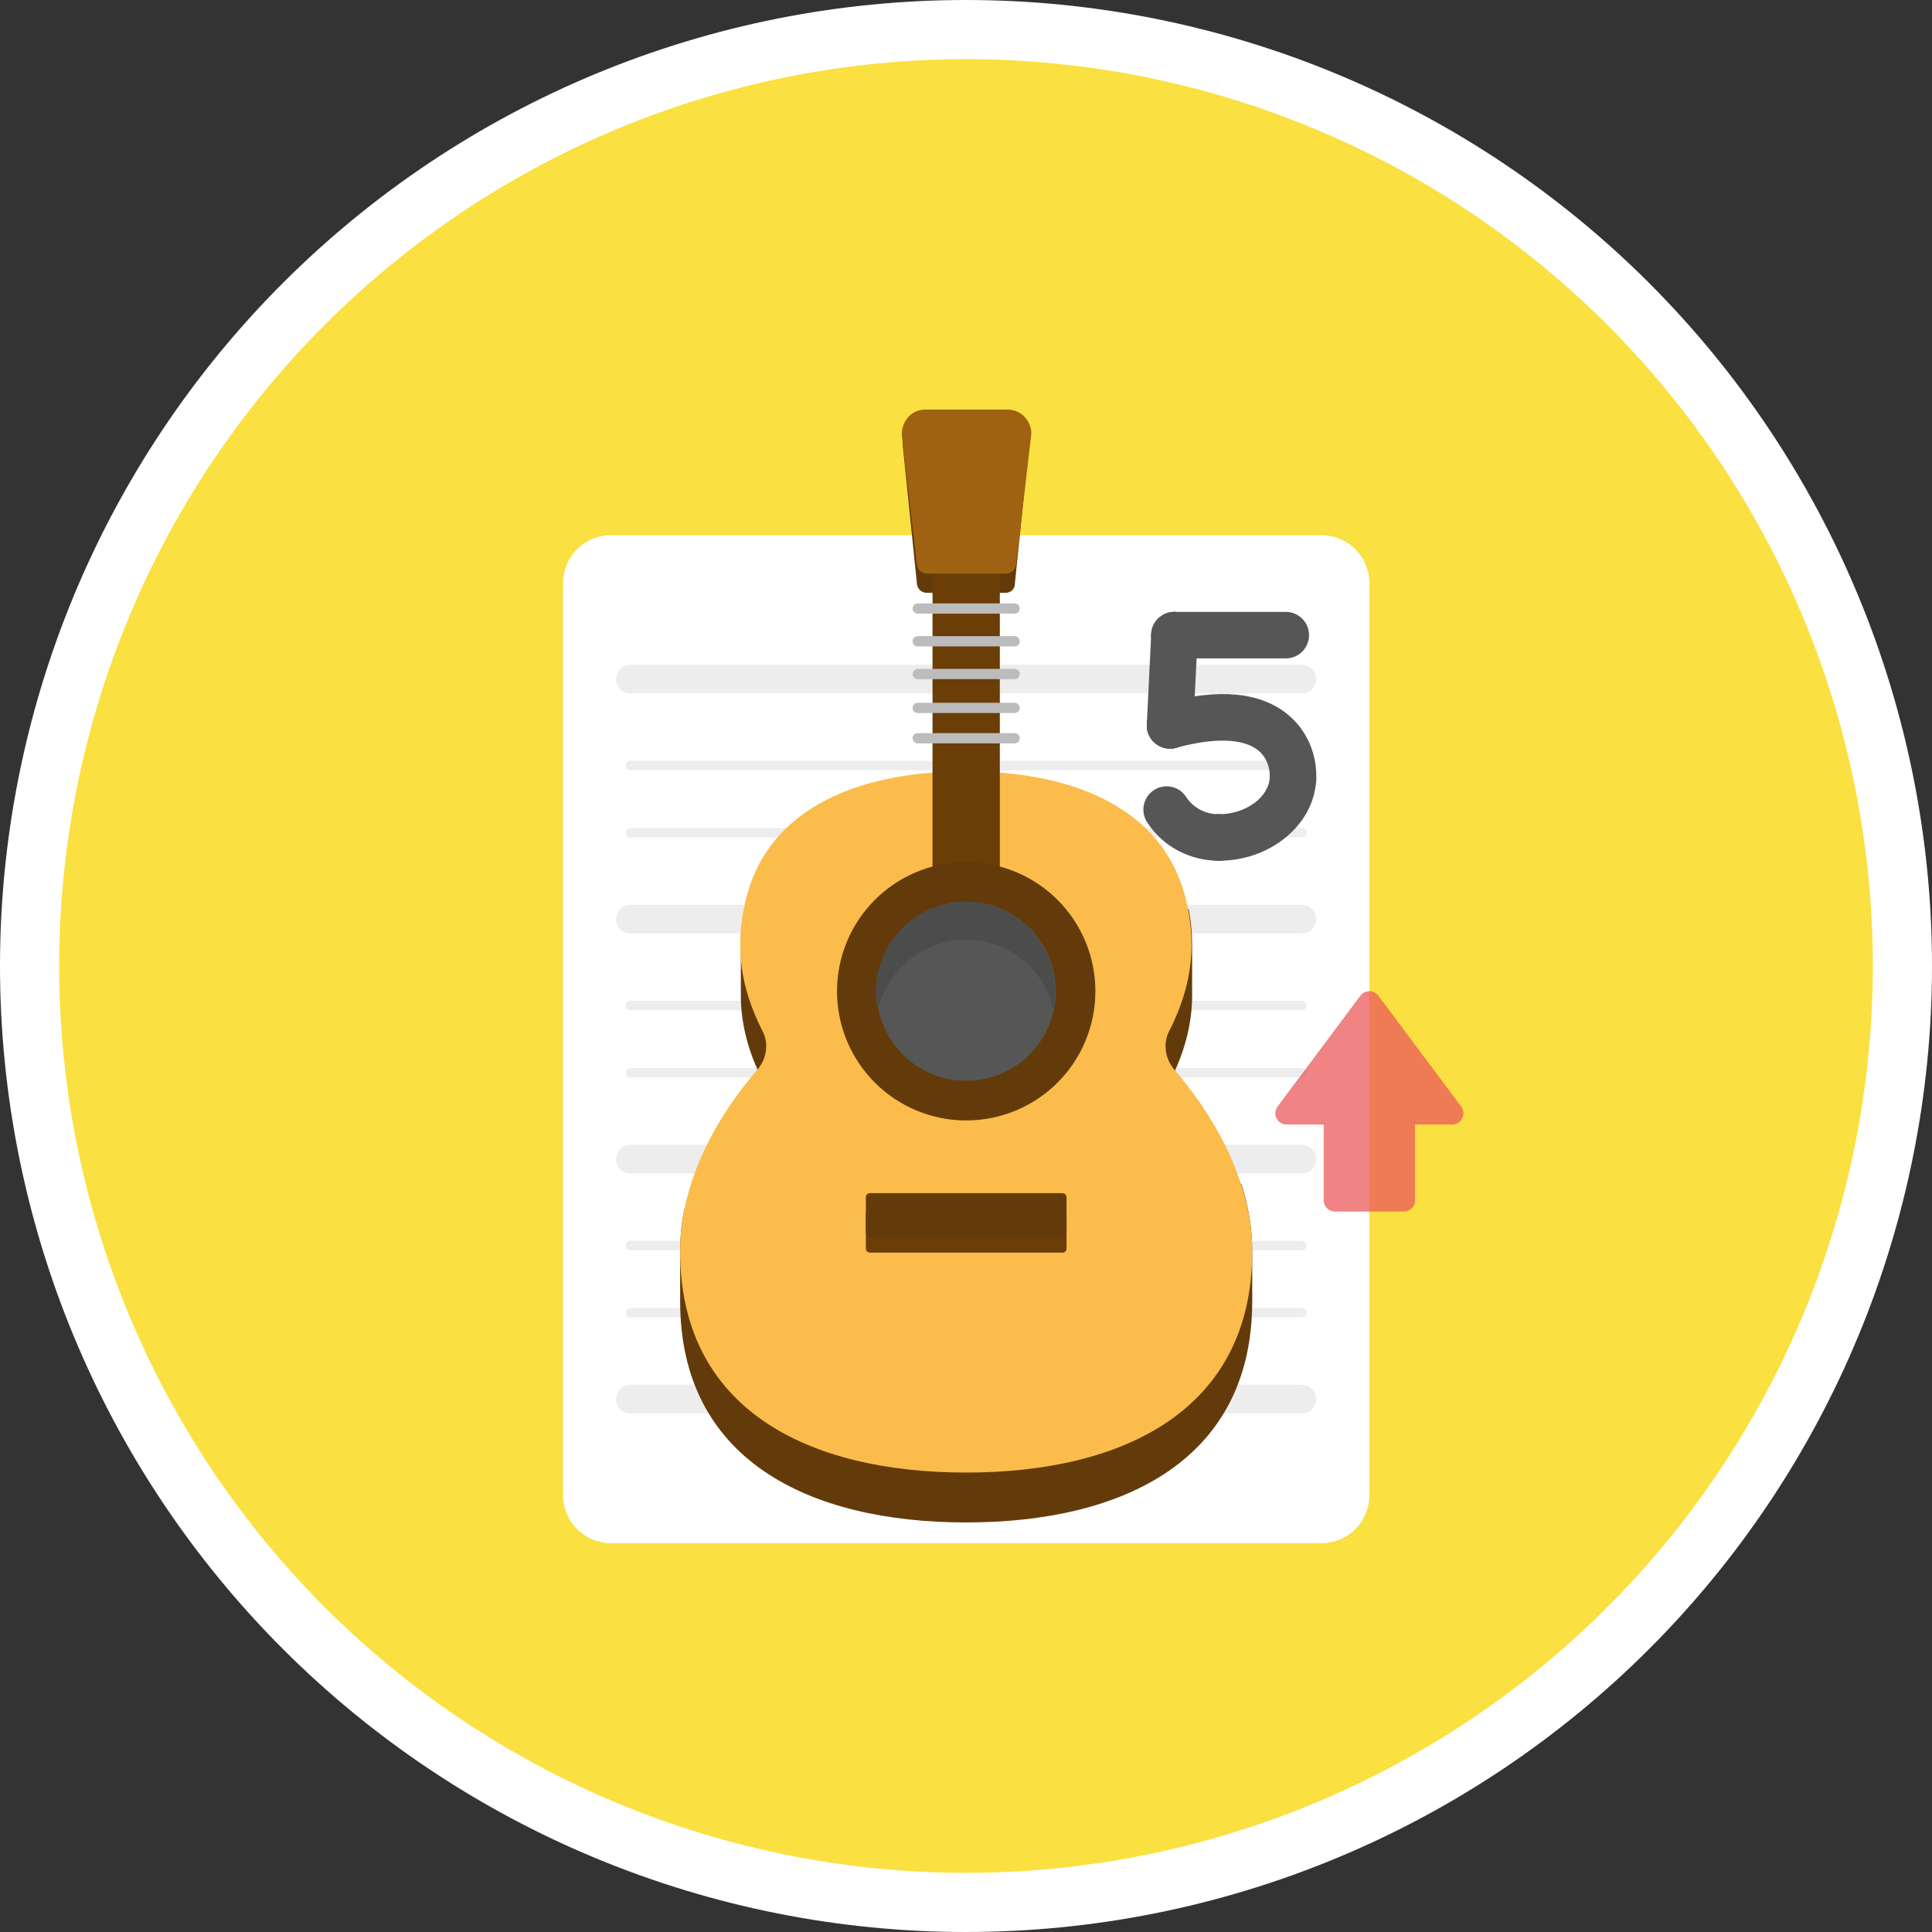 <?xml version="1.0" encoding="utf-8"?>
<!-- Generator: Adobe Illustrator 26.0.0, SVG Export Plug-In . SVG Version: 6.00 Build 0)  -->
<svg version="1.0" id="Camada_1" xmlns="http://www.w3.org/2000/svg" xmlns:xlink="http://www.w3.org/1999/xlink" x="0px" y="0px"
	 viewBox="0 0 300 300" enable-background="new 0 0 300 300" xml:space="preserve">
<rect x="0" y="0" width="300" height="300" fill="#333333" stroke="none"/>
<g>
	<path fill="#FFFFFF" d="M300,150c0,2.455-0.06,4.908-0.181,7.36c-0.12,2.452-0.301,4.899-0.542,7.342
		c-0.241,2.443-0.541,4.879-0.901,7.307c-0.36,2.428-0.78,4.846-1.259,7.254c-0.479,2.408-1.017,4.802-1.613,7.183
		s-1.251,4.747-1.964,7.096c-0.713,2.349-1.482,4.679-2.309,6.991c-0.827,2.311-1.71,4.601-2.65,6.869s-1.934,4.512-2.984,6.731
		c-1.05,2.219-2.153,4.411-3.31,6.576c-1.157,2.165-2.367,4.3-3.629,6.406c-1.262,2.106-2.575,4.179-3.939,6.22
		c-1.364,2.041-2.777,4.048-4.239,6.019c-1.462,1.972-2.972,3.907-4.53,5.804c-1.557,1.898-3.16,3.756-4.809,5.575
		s-3.341,3.596-5.077,5.332c-1.736,1.736-3.513,3.428-5.332,5.077c-1.819,1.649-3.677,3.252-5.575,4.809
		c-1.898,1.557-3.832,3.067-5.804,4.53c-1.972,1.462-3.978,2.875-6.019,4.239c-2.041,1.364-4.115,2.677-6.22,3.939
		c-2.106,1.262-4.241,2.472-6.406,3.629c-2.165,1.157-4.357,2.261-6.576,3.31c-2.219,1.05-4.463,2.044-6.731,2.984
		c-2.268,0.939-4.558,1.823-6.869,2.65c-2.311,0.827-4.642,1.597-6.991,2.309c-2.349,0.713-4.714,1.367-7.096,1.964
		c-2.381,0.596-4.776,1.134-7.183,1.613c-2.408,0.479-4.826,0.899-7.254,1.259c-2.428,0.36-4.864,0.661-7.307,0.901
		c-2.443,0.241-4.891,0.421-7.342,0.542c-2.452,0.12-4.905,0.181-7.36,0.181c-2.455,0-4.908-0.06-7.36-0.181
		c-2.452-0.12-4.899-0.301-7.342-0.542c-2.443-0.241-4.879-0.541-7.307-0.901c-2.428-0.36-4.846-0.78-7.254-1.259
		c-2.408-0.479-4.802-1.017-7.183-1.613c-2.381-0.596-4.747-1.251-7.096-1.964c-2.349-0.713-4.679-1.482-6.991-2.309
		c-2.311-0.827-4.601-1.71-6.869-2.65c-2.268-0.939-4.512-1.934-6.731-2.984c-2.219-1.05-4.411-2.153-6.576-3.31
		c-2.165-1.157-4.3-2.367-6.406-3.629c-2.106-1.262-4.179-2.575-6.22-3.939c-2.041-1.364-4.048-2.777-6.019-4.239
		c-1.972-1.462-3.906-2.972-5.804-4.53c-1.898-1.557-3.756-3.16-5.575-4.809s-3.596-3.341-5.332-5.077
		c-1.736-1.736-3.428-3.513-5.077-5.332c-1.649-1.819-3.252-3.677-4.809-5.575c-1.557-1.898-3.067-3.832-4.53-5.804
		c-1.462-1.972-2.875-3.978-4.239-6.019c-1.364-2.041-2.677-4.115-3.939-6.22c-1.262-2.106-2.472-4.241-3.629-6.406
		c-1.157-2.165-2.261-4.357-3.31-6.576c-1.05-2.219-2.044-4.463-2.984-6.731c-0.939-2.268-1.823-4.558-2.65-6.869
		c-0.827-2.311-1.597-4.642-2.309-6.991c-0.713-2.349-1.367-4.714-1.964-7.096c-0.596-2.381-1.134-4.776-1.613-7.184
		c-0.479-2.408-0.898-4.826-1.259-7.254c-0.36-2.428-0.661-4.864-0.901-7.307c-0.241-2.443-0.421-4.891-0.542-7.342
		C0.06,154.908,0,152.455,0,150c0-2.455,0.06-4.908,0.181-7.36c0.12-2.452,0.301-4.899,0.542-7.342
		c0.241-2.443,0.541-4.879,0.901-7.307c0.36-2.428,0.78-4.846,1.259-7.254c0.479-2.408,1.017-4.802,1.613-7.183
		c0.596-2.381,1.251-4.747,1.964-7.096c0.713-2.349,1.482-4.679,2.309-6.991c0.827-2.311,1.71-4.601,2.65-6.869
		c0.939-2.268,1.934-4.512,2.984-6.731c1.05-2.219,2.153-4.411,3.31-6.576c1.157-2.165,2.367-4.3,3.629-6.406
		c1.262-2.106,2.575-4.179,3.939-6.22c1.364-2.041,2.777-4.048,4.239-6.019c1.462-1.972,2.972-3.906,4.53-5.804
		c1.557-1.898,3.16-3.756,4.809-5.575c1.649-1.819,3.341-3.596,5.077-5.332c1.736-1.736,3.513-3.428,5.332-5.077
		c1.819-1.649,3.677-3.252,5.575-4.809c1.898-1.557,3.832-3.067,5.804-4.53c1.972-1.462,3.978-2.875,6.019-4.239
		c2.041-1.364,4.115-2.677,6.22-3.939c2.106-1.262,4.241-2.472,6.406-3.629c2.165-1.157,4.357-2.261,6.576-3.31
		c2.219-1.05,4.463-2.044,6.731-2.984c2.268-0.939,4.558-1.823,6.869-2.65c2.311-0.827,4.642-1.597,6.991-2.309
		c2.349-0.713,4.714-1.367,7.096-1.964c2.381-0.596,4.776-1.134,7.183-1.613c2.408-0.479,4.826-0.898,7.254-1.259
		c2.428-0.36,4.864-0.661,7.307-0.901c2.443-0.241,4.891-0.421,7.342-0.542C145.092,0.06,147.545,0,150,0
		c2.455,0,4.908,0.06,7.36,0.181c2.452,0.12,4.899,0.301,7.342,0.542c2.443,0.241,4.879,0.541,7.307,0.901
		c2.428,0.36,4.846,0.78,7.254,1.259c2.408,0.479,4.802,1.017,7.183,1.613c2.381,0.596,4.747,1.251,7.096,1.964
		c2.349,0.713,4.679,1.482,6.991,2.309s4.601,1.71,6.869,2.65c2.268,0.939,4.512,1.934,6.731,2.984
		c2.219,1.05,4.411,2.153,6.576,3.31c2.165,1.157,4.3,2.367,6.406,3.629c2.106,1.262,4.179,2.575,6.22,3.939
		c2.041,1.364,4.048,2.777,6.019,4.239c1.972,1.462,3.906,2.972,5.804,4.53c1.898,1.557,3.756,3.16,5.575,4.809
		c1.819,1.649,3.596,3.341,5.332,5.077c1.736,1.736,3.428,3.513,5.077,5.332c1.649,1.819,3.252,3.677,4.809,5.575
		c1.557,1.898,3.067,3.832,4.53,5.804c1.462,1.972,2.875,3.978,4.239,6.019c1.364,2.041,2.677,4.114,3.939,6.22
		c1.262,2.106,2.472,4.241,3.629,6.406c1.157,2.165,2.261,4.357,3.31,6.576c1.05,2.219,2.044,4.463,2.984,6.731
		c0.939,2.268,1.823,4.558,2.65,6.869c0.827,2.311,1.597,4.642,2.309,6.991c0.713,2.349,1.367,4.714,1.964,7.096
		c0.596,2.381,1.134,4.776,1.613,7.183c0.479,2.408,0.898,4.826,1.259,7.254c0.36,2.428,0.661,4.864,0.901,7.307
		c0.241,2.443,0.421,4.891,0.542,7.342C299.94,145.092,300,147.545,300,150z"/>
	<path fill="#FAE040" d="M290.812,150c0,2.305-0.057,4.608-0.17,6.909c-0.113,2.302-0.283,4.599-0.508,6.893
		c-0.226,2.293-0.508,4.58-0.846,6.859c-0.338,2.28-0.732,4.549-1.182,6.81c-0.45,2.26-0.954,4.508-1.514,6.743
		c-0.56,2.235-1.174,4.456-1.843,6.661c-0.669,2.205-1.392,4.393-2.168,6.563c-0.776,2.17-1.605,4.319-2.487,6.448
		c-0.882,2.129-1.816,4.235-2.801,6.318c-0.985,2.083-2.021,4.141-3.107,6.173c-1.086,2.032-2.222,4.037-3.407,6.013
		c-1.185,1.977-2.417,3.923-3.698,5.839c-1.28,1.916-2.607,3.8-3.98,5.651c-1.373,1.851-2.79,3.667-4.252,5.449
		c-1.462,1.781-2.967,3.526-4.514,5.233c-1.548,1.708-3.136,3.376-4.766,5.006c-1.63,1.63-3.298,3.218-5.006,4.766
		c-1.708,1.548-3.452,3.052-5.233,4.514c-1.781,1.462-3.598,2.879-5.449,4.252c-1.851,1.373-3.735,2.699-5.651,3.98
		c-1.916,1.28-3.863,2.513-5.839,3.698c-1.977,1.185-3.981,2.32-6.013,3.407c-2.032,1.086-4.09,2.122-6.173,3.107
		c-2.083,0.985-4.189,1.919-6.318,2.801c-2.129,0.882-4.279,1.711-6.448,2.487c-2.17,0.776-4.357,1.499-6.563,2.168
		c-2.205,0.669-4.426,1.283-6.661,1.843c-2.235,0.56-4.483,1.065-6.743,1.514c-2.26,0.45-4.53,0.843-6.81,1.182
		c-2.28,0.338-4.566,0.62-6.859,0.846c-2.293,0.226-4.591,0.395-6.893,0.508c-2.302,0.113-4.605,0.17-6.909,0.17
		c-2.304,0-4.608-0.057-6.909-0.17c-2.302-0.113-4.599-0.283-6.893-0.508c-2.293-0.226-4.58-0.508-6.859-0.846
		c-2.28-0.338-4.549-0.732-6.81-1.182c-2.26-0.45-4.508-0.954-6.743-1.514c-2.235-0.56-4.456-1.174-6.661-1.843
		c-2.205-0.669-4.393-1.392-6.563-2.168c-2.17-0.776-4.319-1.605-6.448-2.487c-2.129-0.882-4.235-1.816-6.318-2.801
		c-2.083-0.985-4.141-2.021-6.173-3.107c-2.032-1.086-4.037-2.222-6.014-3.407c-1.977-1.185-3.923-2.417-5.839-3.698
		c-1.916-1.28-3.8-2.607-5.651-3.98c-1.851-1.373-3.667-2.79-5.449-4.252c-1.781-1.462-3.526-2.967-5.233-4.514
		c-1.708-1.548-3.376-3.136-5.006-4.766c-1.63-1.63-3.218-3.298-4.766-5.006c-1.548-1.708-3.052-3.452-4.514-5.233
		c-1.462-1.781-2.879-3.598-4.252-5.449s-2.699-3.735-3.98-5.651c-1.28-1.916-2.513-3.863-3.698-5.839
		c-1.185-1.977-2.32-3.981-3.407-6.013c-1.086-2.032-2.122-4.09-3.107-6.173c-0.985-2.083-1.919-4.189-2.801-6.318
		c-0.882-2.129-1.711-4.279-2.487-6.448c-0.776-2.17-1.499-4.357-2.168-6.563c-0.669-2.205-1.283-4.426-1.843-6.661
		c-0.56-2.235-1.065-4.483-1.514-6.743c-0.45-2.26-0.843-4.53-1.182-6.81c-0.338-2.28-0.62-4.566-0.846-6.859
		c-0.226-2.293-0.395-4.591-0.508-6.893c-0.113-2.302-0.17-4.605-0.17-6.909c0-2.304,0.057-4.608,0.17-6.909
		c0.113-2.302,0.283-4.599,0.508-6.893c0.226-2.293,0.508-4.58,0.846-6.859c0.338-2.28,0.732-4.549,1.182-6.81
		c0.45-2.26,0.954-4.508,1.514-6.743c0.56-2.235,1.174-4.456,1.843-6.661c0.669-2.205,1.392-4.393,2.168-6.563
		c0.776-2.17,1.605-4.319,2.487-6.448c0.882-2.129,1.815-4.235,2.801-6.318c0.985-2.083,2.021-4.141,3.107-6.173
		c1.086-2.032,2.222-4.037,3.407-6.014c1.185-1.977,2.417-3.923,3.698-5.839c1.28-1.916,2.607-3.8,3.98-5.651
		c1.373-1.851,2.79-3.667,4.252-5.449c1.462-1.781,2.967-3.526,4.514-5.233c1.548-1.708,3.136-3.376,4.766-5.006
		s3.298-3.218,5.006-4.766c1.708-1.548,3.452-3.052,5.233-4.514c1.781-1.462,3.598-2.879,5.449-4.252
		c1.851-1.373,3.735-2.699,5.651-3.98c1.916-1.28,3.862-2.513,5.839-3.698s3.981-2.32,6.014-3.407
		c2.032-1.086,4.09-2.122,6.173-3.107s4.189-1.919,6.318-2.801c2.129-0.882,4.279-1.711,6.448-2.487
		c2.17-0.776,4.357-1.499,6.563-2.168c2.205-0.669,4.426-1.283,6.661-1.843c2.235-0.56,4.483-1.065,6.743-1.514
		c2.26-0.45,4.53-0.843,6.81-1.182c2.28-0.338,4.566-0.62,6.859-0.846c2.293-0.226,4.591-0.395,6.893-0.508
		c2.302-0.113,4.605-0.17,6.909-0.17s4.608,0.057,6.909,0.17c2.302,0.113,4.599,0.283,6.893,0.508
		c2.293,0.226,4.58,0.508,6.859,0.846c2.28,0.338,4.549,0.732,6.81,1.182c2.26,0.45,4.508,0.954,6.743,1.514
		c2.235,0.56,4.456,1.174,6.661,1.843c2.205,0.669,4.393,1.392,6.563,2.168c2.17,0.776,4.319,1.605,6.448,2.487
		c2.129,0.882,4.235,1.815,6.318,2.801c2.083,0.985,4.141,2.021,6.173,3.107c2.032,1.086,4.037,2.222,6.013,3.407
		c1.977,1.185,3.923,2.417,5.839,3.698c1.916,1.28,3.8,2.607,5.651,3.98c1.851,1.373,3.667,2.79,5.449,4.252
		c1.781,1.462,3.526,2.967,5.233,4.514c1.708,1.548,3.376,3.136,5.006,4.766c1.63,1.63,3.218,3.298,4.766,5.006
		c1.548,1.708,3.052,3.452,4.514,5.233c1.462,1.781,2.879,3.598,4.252,5.449c1.373,1.851,2.699,3.735,3.98,5.651
		c1.28,1.916,2.513,3.863,3.698,5.839c1.185,1.977,2.32,3.981,3.407,6.014c1.086,2.032,2.122,4.09,3.107,6.173
		c0.985,2.083,1.919,4.189,2.801,6.318c0.882,2.129,1.711,4.279,2.487,6.448c0.776,2.17,1.499,4.357,2.168,6.563
		c0.669,2.205,1.283,4.426,1.843,6.661c0.56,2.235,1.065,4.483,1.514,6.743c0.45,2.26,0.843,4.53,1.182,6.81
		c0.338,2.28,0.62,4.566,0.846,6.859c0.226,2.293,0.395,4.591,0.508,6.893C290.755,145.392,290.812,147.696,290.812,150z"/>
</g>
<g>
	<g>
		<g>
			<g>
				<path fill="#FFFFFF" d="M212.635,90.559v141.61c0.001,0.489-0.047,0.974-0.142,1.454c-0.095,0.48-0.236,0.946-0.423,1.399
					c-0.187,0.452-0.417,0.882-0.688,1.289c-0.272,0.407-0.581,0.784-0.927,1.13c-0.346,0.346-0.723,0.655-1.13,0.927
					c-0.407,0.272-0.837,0.501-1.289,0.688c-0.452,0.187-0.919,0.328-1.399,0.423c-0.48,0.095-0.965,0.142-1.454,0.142H94.876
					c-0.489,0-0.974-0.048-1.454-0.144c-0.48-0.096-0.946-0.237-1.398-0.424c-0.452-0.187-0.881-0.417-1.288-0.689
					c-0.407-0.272-0.783-0.581-1.129-0.927c-0.346-0.346-0.655-0.722-0.927-1.129c-0.272-0.407-0.501-0.836-0.689-1.288
					c-0.187-0.452-0.329-0.918-0.424-1.398c-0.096-0.48-0.143-0.964-0.144-1.454V90.559c0-1.475,0.432-2.863,1.176-4.011
					c0.681-1.074,1.579-1.918,2.695-2.53c1.115-0.612,2.309-0.917,3.581-0.914h110.306c0.49-0.001,0.975,0.046,1.455,0.141
					c0.48,0.095,0.947,0.236,1.399,0.423c0.453,0.187,0.883,0.416,1.29,0.688c0.407,0.272,0.784,0.581,1.13,0.927
					c0.346,0.346,0.655,0.723,0.927,1.131c0.272,0.407,0.501,0.837,0.688,1.29c0.187,0.453,0.328,0.919,0.422,1.4
					C212.589,89.584,212.636,90.069,212.635,90.559L212.635,90.559z"/>
				<path fill="#EDEDED" d="M202.156,204.585H97.914c-0.206,0-0.381-0.073-0.527-0.218c-0.145-0.145-0.218-0.321-0.218-0.527
					c0-0.206,0.073-0.381,0.218-0.527c0.145-0.145,0.321-0.218,0.527-0.218h104.242c0.206,0,0.381,0.073,0.527,0.218
					c0.145,0.145,0.218,0.321,0.218,0.527c0,0.206-0.073,0.381-0.218,0.527C202.537,204.513,202.361,204.585,202.156,204.585
					L202.156,204.585z M202.156,194.152H97.914c-0.206,0-0.381-0.073-0.527-0.218c-0.145-0.145-0.218-0.321-0.218-0.527
					c0-0.206,0.073-0.381,0.218-0.527c0.145-0.145,0.321-0.218,0.527-0.218h104.242c0.206,0,0.381,0.073,0.527,0.218
					c0.145,0.145,0.218,0.321,0.218,0.527c0,0.206-0.073,0.381-0.218,0.527C202.537,194.079,202.361,194.152,202.156,194.152
					L202.156,194.152z M202.156,167.321H97.914c-0.206,0-0.381-0.073-0.527-0.218c-0.145-0.145-0.218-0.321-0.218-0.527
					c0-0.206,0.073-0.381,0.218-0.527c0.145-0.145,0.321-0.218,0.527-0.218h104.242c0.206,0,0.381,0.073,0.527,0.218
					c0.145,0.145,0.218,0.321,0.218,0.527c0,0.206-0.073,0.381-0.218,0.527C202.537,167.248,202.361,167.321,202.156,167.321
					L202.156,167.321z M202.156,156.885H97.914c-0.206,0-0.381-0.073-0.527-0.218c-0.145-0.145-0.218-0.321-0.218-0.527
					c0-0.206,0.073-0.381,0.218-0.527c0.145-0.145,0.321-0.218,0.527-0.218h104.242c0.206,0,0.381,0.073,0.527,0.218
					c0.145,0.145,0.218,0.321,0.218,0.527c0,0.206-0.073,0.381-0.218,0.527C202.537,156.812,202.361,156.884,202.156,156.885
					L202.156,156.885z M202.156,130.054H97.914c-0.206,0-0.381-0.073-0.527-0.218c-0.145-0.145-0.218-0.321-0.218-0.527
					c0-0.206,0.073-0.381,0.218-0.527c0.145-0.145,0.321-0.218,0.527-0.218h104.242c0.206,0,0.381,0.073,0.527,0.218
					c0.145,0.145,0.218,0.321,0.218,0.527c0,0.206-0.073,0.381-0.218,0.527C202.537,129.981,202.361,130.054,202.156,130.054
					L202.156,130.054z M202.156,119.62H97.914c-0.206,0-0.381-0.073-0.527-0.218c-0.145-0.145-0.218-0.321-0.218-0.527
					c0-0.206,0.073-0.381,0.218-0.527c0.145-0.145,0.321-0.218,0.527-0.218h104.242c0.206,0,0.381,0.073,0.527,0.218
					c0.145,0.145,0.218,0.321,0.218,0.527c0,0.206-0.073,0.381-0.218,0.526C202.537,119.548,202.361,119.62,202.156,119.62
					L202.156,119.62z M202.156,107.694H97.914c-0.297,0-0.582-0.057-0.856-0.17c-0.274-0.113-0.516-0.275-0.726-0.485
					c-0.21-0.21-0.371-0.452-0.485-0.726c-0.114-0.274-0.17-0.559-0.17-0.856c0-0.297,0.057-0.582,0.17-0.856
					c0.114-0.274,0.275-0.516,0.485-0.726c0.21-0.21,0.452-0.371,0.726-0.485c0.274-0.113,0.559-0.17,0.856-0.17h104.242
					c0.297,0,0.582,0.057,0.856,0.17c0.274,0.114,0.516,0.275,0.726,0.485c0.21,0.21,0.371,0.452,0.485,0.726
					c0.113,0.274,0.17,0.559,0.17,0.856c0,0.297-0.057,0.582-0.17,0.856c-0.114,0.274-0.275,0.516-0.485,0.726
					s-0.452,0.371-0.726,0.485C202.737,107.638,202.452,107.694,202.156,107.694L202.156,107.694z M202.156,144.961H97.914
					c-0.297,0-0.582-0.057-0.856-0.17c-0.274-0.114-0.516-0.275-0.726-0.485c-0.21-0.21-0.371-0.452-0.485-0.726
					c-0.114-0.274-0.17-0.559-0.17-0.856c0-0.297,0.057-0.582,0.17-0.856c0.114-0.274,0.275-0.516,0.485-0.726
					c0.21-0.21,0.452-0.371,0.726-0.485c0.274-0.113,0.559-0.17,0.856-0.17h104.242c0.297,0,0.582,0.057,0.856,0.17
					c0.274,0.113,0.516,0.275,0.726,0.485c0.21,0.21,0.371,0.452,0.485,0.726c0.113,0.274,0.17,0.559,0.17,0.856
					c0,0.297-0.057,0.582-0.17,0.856c-0.114,0.274-0.275,0.516-0.485,0.726c-0.21,0.21-0.452,0.371-0.726,0.485
					C202.737,144.905,202.452,144.961,202.156,144.961L202.156,144.961z M202.156,182.226H97.914c-0.297,0-0.582-0.057-0.856-0.17
					c-0.274-0.114-0.516-0.275-0.726-0.485c-0.21-0.21-0.371-0.452-0.485-0.726c-0.114-0.274-0.17-0.559-0.17-0.856
					c0-0.297,0.057-0.582,0.17-0.856c0.114-0.274,0.275-0.516,0.485-0.726c0.21-0.21,0.452-0.371,0.726-0.485
					c0.274-0.113,0.559-0.17,0.856-0.17h104.242c0.297,0,0.582,0.057,0.856,0.17c0.274,0.114,0.516,0.275,0.726,0.485
					c0.21,0.21,0.371,0.452,0.485,0.726c0.113,0.274,0.17,0.559,0.17,0.856c0,0.297-0.057,0.582-0.17,0.856
					c-0.114,0.274-0.275,0.516-0.485,0.726s-0.452,0.371-0.726,0.485C202.737,182.169,202.452,182.226,202.156,182.226
					L202.156,182.226z M202.156,219.493H97.914c-0.297,0-0.582-0.057-0.856-0.17c-0.274-0.113-0.516-0.275-0.726-0.485
					c-0.21-0.21-0.371-0.452-0.485-0.726c-0.114-0.274-0.17-0.559-0.17-0.856c0-0.297,0.057-0.582,0.17-0.856
					c0.114-0.274,0.275-0.516,0.485-0.726c0.21-0.21,0.452-0.371,0.726-0.485c0.274-0.114,0.559-0.17,0.856-0.17h104.242
					c0.297,0,0.582,0.057,0.856,0.17c0.274,0.114,0.516,0.275,0.726,0.485c0.21,0.21,0.371,0.452,0.485,0.726
					c0.113,0.274,0.17,0.559,0.17,0.856c0,0.297-0.057,0.582-0.17,0.856c-0.114,0.274-0.275,0.516-0.485,0.726
					s-0.452,0.371-0.726,0.485C202.737,219.436,202.452,219.493,202.156,219.493L202.156,219.493z"/>
			</g>
		</g>
	</g>
	<g>
		<g>
			<path fill="#565656" d="M181.687,116.25c-0.06,0-0.119-0.001-0.179-0.004c-1.992-0.098-3.528-1.791-3.431-3.783l0.684-14.014
				c0.097-1.992,1.792-3.527,3.783-3.431c1.992,0.097,3.528,1.791,3.431,3.783l-0.684,14.014
				C185.197,114.746,183.601,116.25,181.687,116.25z"/>
			<path fill="#565656" d="M199.657,102.236h-17.289c-1.994,0-3.611-1.617-3.611-3.611c0-1.994,1.617-3.611,3.611-3.611h17.289
				c1.994,0,3.611,1.617,3.611,3.611C203.268,100.619,201.652,102.236,199.657,102.236L199.657,102.236z"/>
			<path fill="#565656" d="M200.769,124.599c-0.071,0-0.142-0.002-0.213-0.006c-1.991-0.116-3.511-1.824-3.395-3.815
				c0.036-0.63,0.016-2.798-1.79-4.261c-2.31-1.871-6.832-2.012-12.733-0.396c-1.923,0.526-3.91-0.606-4.437-2.529
				c-0.527-1.923,0.606-3.91,2.529-4.437c8.443-2.312,14.898-1.723,19.186,1.749c3.022,2.448,4.687,6.295,4.454,10.293
				C204.259,123.117,202.668,124.599,200.769,124.599z"/>
			<path fill="#565656" d="M189.271,133.656c-1.994,0-3.611-1.617-3.611-3.611s1.617-3.611,3.611-3.611
				c4.098,0,7.711-2.59,7.889-5.656c0.116-1.991,1.827-3.514,3.815-3.395c1.991,0.116,3.511,1.824,3.395,3.815
				c-0.202,3.46-1.963,6.667-4.96,9.028C196.603,132.438,193.002,133.656,189.271,133.656z"/>
			<path fill="#565656" d="M189.271,133.656c-4.572,0-8.741-2.24-11.153-5.993c-1.078-1.678-0.592-3.912,1.086-4.99
				c1.678-1.078,3.912-0.592,4.99,1.086c1.077,1.675,2.975,2.676,5.077,2.676c1.995,0,3.611,1.617,3.611,3.611
				S191.266,133.656,189.271,133.656z"/>
			<path fill="#565656" d="M182.389,95.014h-0.02c-0.182,0-0.362,0.014-0.537,0.04c-0.001,0-0.002,0-0.003,0.001
				c-0.001,0-0.002,0-0.003,0.001c-1.665,0.252-2.978,1.648-3.064,3.394l-0.001,0.009c-0.002,0.055-0.004,0.111-0.004,0.167
				c0,1.994,1.617,3.611,3.611,3.611h3.439l0.168-3.435c0.097-1.992-1.439-3.686-3.431-3.783
				C182.492,95.015,182.44,95.014,182.389,95.014"/>
			<path fill="#565656" d="M185.521,108.121c-1.517,0.231-3.115,0.575-4.79,1.034c-1.518,0.416-2.544,1.741-2.649,3.227l-0.004,0.08
				c-0.009,0.188-0.004,0.374,0.015,0.556c0.02,0.191,0.056,0.382,0.109,0.573c0.063,0.229,0.146,0.448,0.248,0.653
				c0.22,0.441,0.528,0.833,0.902,1.15c0.447,0.377,0.981,0.643,1.555,0.77c0.195,0.043,0.396,0.07,0.601,0.08
				c0.06,0.003,0.12,0.004,0.179,0.004c0.145,0,0.288-0.009,0.429-0.025c0.174-0.021,0.348-0.055,0.522-0.103
				c0.024-0.007,0.048-0.013,0.072-0.02c1.43-0.424,2.504-1.713,2.581-3.287L185.521,108.121"/>
			<path fill="#565656" d="M200.759,117.376c-1.891,0-3.482,1.479-3.597,3.394c0,0.003,0,0.005,0,0.008
				c-0.116,1.991,1.404,3.699,3.395,3.815c0.071,0.004,0.142,0.007,0.213,0.007c1.898,0,3.49-1.482,3.602-3.402
				c0-0.004,0-0.008,0.001-0.012c0.109-1.986-1.409-3.687-3.396-3.803C200.903,117.378,200.831,117.376,200.759,117.376"/>
			<path fill="#565656" d="M189.271,126.433L189.271,126.433c-1.994,0-3.611,1.617-3.611,3.611s1.617,3.611,3.611,3.611l0,0
				c1.995,0,3.611-1.617,3.611-3.611S191.266,126.433,189.271,126.433"/>
		</g>
	</g>
</g>
<g>
	<path fill="#633B0B" d="M194.444,194.322v7.745c0,24.541-19.875,34.337-44.415,34.337c-24.541,0-44.415-9.797-44.415-34.337v-7.745
		c0-2.147,0.186-4.386,0.653-6.532l9.518-11.757c1.395-1.767,2.888-3.447,4.479-5.039c-0.934-1.587-1.866-3.173-2.614-4.852
		c-1.68-3.733-2.614-7.651-2.614-11.57v-7.745c0-2.054,0.186-3.919,0.56-5.692h68.956c0.374,1.773,0.56,3.638,0.56,5.692v7.745
		c0,3.919-0.934,7.838-2.614,11.57c-0.742,1.687-1.613,3.305-2.614,4.852c2.24,2.239,6.066,7.278,6.066,7.278l6.811,5.599
		C193.884,187.325,194.444,190.777,194.444,194.322L194.444,194.322z"/>
	<path fill="#FBBC4B" d="M194.444,194.322c0,24.541-19.875,34.337-44.415,34.337c-24.541,0-44.415-9.797-44.415-34.337
		c0-2.147,0.186-4.386,0.653-6.532c1.587-7.838,5.878-15.396,11.383-21.741c1.399-1.68,1.773-4.012,0.746-5.972
		c-2.147-4.198-3.452-8.677-3.452-13.25c0-2.054,0.186-3.919,0.56-5.692c2.799-15.21,17.169-21.367,34.523-21.367
		c17.262,0,31.631,6.159,34.43,21.367c0.374,1.773,0.56,3.638,0.56,5.692c0,4.572-1.306,9.051-3.452,13.25
		c-1.027,1.958-0.653,4.292,0.746,5.972c4.572,5.318,8.305,11.383,10.357,17.729C193.884,187.325,194.444,190.777,194.444,194.322
		L194.444,194.322z"/>
	<path fill="#6B3D07" d="M164.959,194.51h-29.858c-0.088,0.003-0.172-0.012-0.253-0.045c-0.125-0.048-0.224-0.128-0.298-0.24
		s-0.108-0.235-0.102-0.368v-5.412c0-0.374,0.279-0.653,0.653-0.653h29.858c0.374,0,0.653,0.279,0.653,0.653v5.412
		c0.003,0.087-0.012,0.171-0.046,0.252c-0.064,0.174-0.182,0.292-0.356,0.356C165.13,194.497,165.046,194.512,164.959,194.51
		L164.959,194.51z"/>
	<path fill="#633B0B" d="M156.095,92.057h-12.13c-0.839,0-1.494-0.56-1.587-1.399l-2.24-21.927h19.688l-2.24,21.927
		C157.586,91.497,156.933,92.057,156.095,92.057L156.095,92.057z M164.959,191.99h-29.858c-0.183,0.007-0.338-0.055-0.467-0.185
		c-0.131-0.128-0.193-0.284-0.186-0.467v-5.412c0-0.374,0.279-0.653,0.653-0.653h29.858c0.374,0,0.653,0.279,0.653,0.653v5.412
		c0.003,0.087-0.012,0.171-0.046,0.252c-0.064,0.174-0.182,0.292-0.356,0.356C165.129,191.977,165.046,191.992,164.959,191.99
		L164.959,191.99z"/>
	<path fill="#6B3D07" d="M155.254,88.043v53.186c0,0.746-0.279,1.399-0.56,1.399h-9.331c-0.279,0-0.56-0.653-0.56-1.399V88.043
		c0-0.746,0.28-1.399,0.56-1.399h9.331C154.975,86.645,155.254,87.298,155.254,88.043z"/>
	<path fill="#633B0B" d="M170.091,153.92c0.001,1.317-0.128,2.621-0.386,3.913c-0.258,1.292-0.638,2.546-1.141,3.764
		c-0.503,1.218-1.121,2.374-1.854,3.469c-0.548,0.82-1.154,1.595-1.816,2.326c-0.663,0.731-1.375,1.409-2.138,2.035
		c-0.763,0.626-1.567,1.192-2.413,1.699c-0.846,0.507-1.725,0.949-2.636,1.327c-0.911,0.377-1.845,0.686-2.802,0.926
		c-0.957,0.24-1.926,0.408-2.908,0.505c-0.982,0.097-1.965,0.121-2.95,0.073c-0.985-0.048-1.962-0.168-2.929-0.361
		c-1.292-0.258-2.546-0.638-3.764-1.141c-1.218-0.503-2.374-1.121-3.469-1.854c-0.82-0.548-1.595-1.154-2.326-1.816
		c-0.731-0.663-1.409-1.375-2.035-2.138c-0.626-0.763-1.192-1.567-1.699-2.413c-0.507-0.846-0.949-1.725-1.327-2.636
		c-0.377-0.911-0.686-1.846-0.926-2.802c-0.24-0.957-0.408-1.926-0.505-2.908c-0.097-0.982-0.121-1.965-0.073-2.951
		c0.048-0.985,0.168-1.962,0.361-2.929c0.258-1.292,0.638-2.546,1.141-3.764c0.503-1.218,1.121-2.374,1.854-3.469
		c0.548-0.82,1.154-1.595,1.816-2.326c0.663-0.731,1.375-1.409,2.138-2.035c0.763-0.626,1.567-1.192,2.413-1.699
		c0.846-0.507,1.725-0.949,2.636-1.327c0.911-0.378,1.846-0.686,2.802-0.926c0.957-0.24,1.926-0.408,2.908-0.505
		c0.982-0.097,1.965-0.121,2.951-0.073c0.985,0.048,1.962,0.168,2.929,0.361c1.292,0.258,2.546,0.638,3.764,1.141
		c1.218,0.503,2.374,1.121,3.469,1.854c1.096,0.731,2.109,1.563,3.04,2.495c0.931,0.932,1.763,1.945,2.495,3.04
		c0.732,1.095,1.35,2.252,1.854,3.469c0.504,1.217,0.885,2.471,1.142,3.763C169.963,151.298,170.091,152.603,170.091,153.92
		L170.091,153.92z"/>
	<path fill="#565656" d="M163.933,153.921c0.01,2.324-0.537,4.509-1.642,6.554c-0.431,0.805-0.935,1.56-1.513,2.266
		c-1.019,1.245-2.219,2.28-3.6,3.105c-1.379,0.829-2.858,1.399-4.436,1.71c-0.895,0.179-1.799,0.267-2.712,0.266
		c-1.845,0.005-3.618-0.348-5.321-1.058c-1.271-0.525-2.437-1.224-3.499-2.097c-1.064-0.871-1.977-1.878-2.74-3.022
		c-0.763-1.144-1.344-2.374-1.744-3.689c-0.402-1.315-0.601-2.661-0.598-4.036c-0.005-1.845,0.348-3.618,1.058-5.321
		c0.525-1.271,1.224-2.437,2.097-3.499c0.871-1.064,1.878-1.977,3.022-2.74c1.144-0.763,2.374-1.344,3.689-1.744
		c1.315-0.402,2.661-0.601,4.036-0.598c1.845-0.005,3.618,0.348,5.321,1.058c1.271,0.525,2.437,1.224,3.499,2.097
		c1.064,0.871,1.977,1.878,2.74,3.022c0.508,0.758,0.936,1.56,1.284,2.404c0.348,0.844,0.612,1.714,0.792,2.609
		C163.843,152.104,163.932,153.008,163.933,153.921L163.933,153.921z"/>
	<path fill="#4C4C4C" d="M150.029,145.895c6.626,0,12.223,4.665,13.53,10.917c0.185-0.955,0.278-1.919,0.279-2.892
		c0-7.651-6.252-13.903-13.903-13.903c-7.651,0-13.903,6.252-13.903,13.903c0,1.027,0.093,1.958,0.279,2.892
		C137.806,150.562,143.404,145.895,150.029,145.895L150.029,145.895z"/>
	<path fill="#9E6212" d="M156.281,63.598h-12.596c-0.839,0-1.68,0.279-2.332,0.839c-0.461,0.413-0.805,0.906-1.034,1.481
		c-0.231,0.574-0.322,1.169-0.273,1.785l2.332,19.969c0.051,0.399,0.228,0.731,0.531,0.996c0.301,0.267,0.653,0.401,1.055,0.403
		h12.223c0.746,0,1.494-0.56,1.587-1.399l2.332-19.969c0.186-1.213-0.374-2.425-1.306-3.266
		C158.063,63.851,157.223,63.571,156.281,63.598L156.281,63.598z"/>
	<path fill="#BCBCBC" d="M157.553,95.29h-15.048c-0.439,0-0.798-0.359-0.798-0.798l0,0c0-0.439,0.359-0.798,0.798-0.798h15.048
		c0.439,0,0.798,0.359,0.798,0.798l0,0C158.352,94.931,157.992,95.29,157.553,95.29z"/>
	<path fill="#BCBCBC" d="M157.553,100.374h-15.048c-0.439,0-0.798-0.359-0.798-0.798l0,0c0-0.439,0.359-0.798,0.798-0.798h15.048
		c0.439,0,0.798,0.359,0.798,0.798l0,0C158.352,100.015,157.992,100.374,157.553,100.374z"/>
	<path fill="#BCBCBC" d="M157.553,105.458h-15.048c-0.439,0-0.798-0.359-0.798-0.798l0,0c0-0.439,0.359-0.798,0.798-0.798h15.048
		c0.439,0,0.798,0.359,0.798,0.798l0,0C158.352,105.098,157.992,105.458,157.553,105.458z"/>
	<path fill="#BCBCBC" d="M157.553,110.721h-15.048c-0.439,0-0.798-0.359-0.798-0.798l0,0c0-0.439,0.359-0.798,0.798-0.798h15.048
		c0.439,0,0.798,0.359,0.798,0.798l0,0C158.352,110.362,157.992,110.721,157.553,110.721z"/>
	<path fill="#BCBCBC" d="M157.553,115.434h-15.048c-0.439,0-0.798-0.359-0.798-0.798v0c0-0.439,0.359-0.798,0.798-0.798h15.048
		c0.439,0,0.798,0.359,0.798,0.798v0C158.352,115.075,157.992,115.434,157.553,115.434z"/>
</g>
<path opacity="0.75" fill="#EB595B" d="M226.884,171.818l-12.848-17.196c-0.7-0.936-2.103-0.936-2.803,0l-12.848,17.196
	c-0.862,1.154-0.039,2.797,1.402,2.797h5.753v11.761c0,0.966,0.783,1.749,1.749,1.749h10.691c0.966,0,1.749-0.783,1.749-1.749
	v-11.761h5.753C226.923,174.615,227.746,172.972,226.884,171.818z"/>
</svg>
